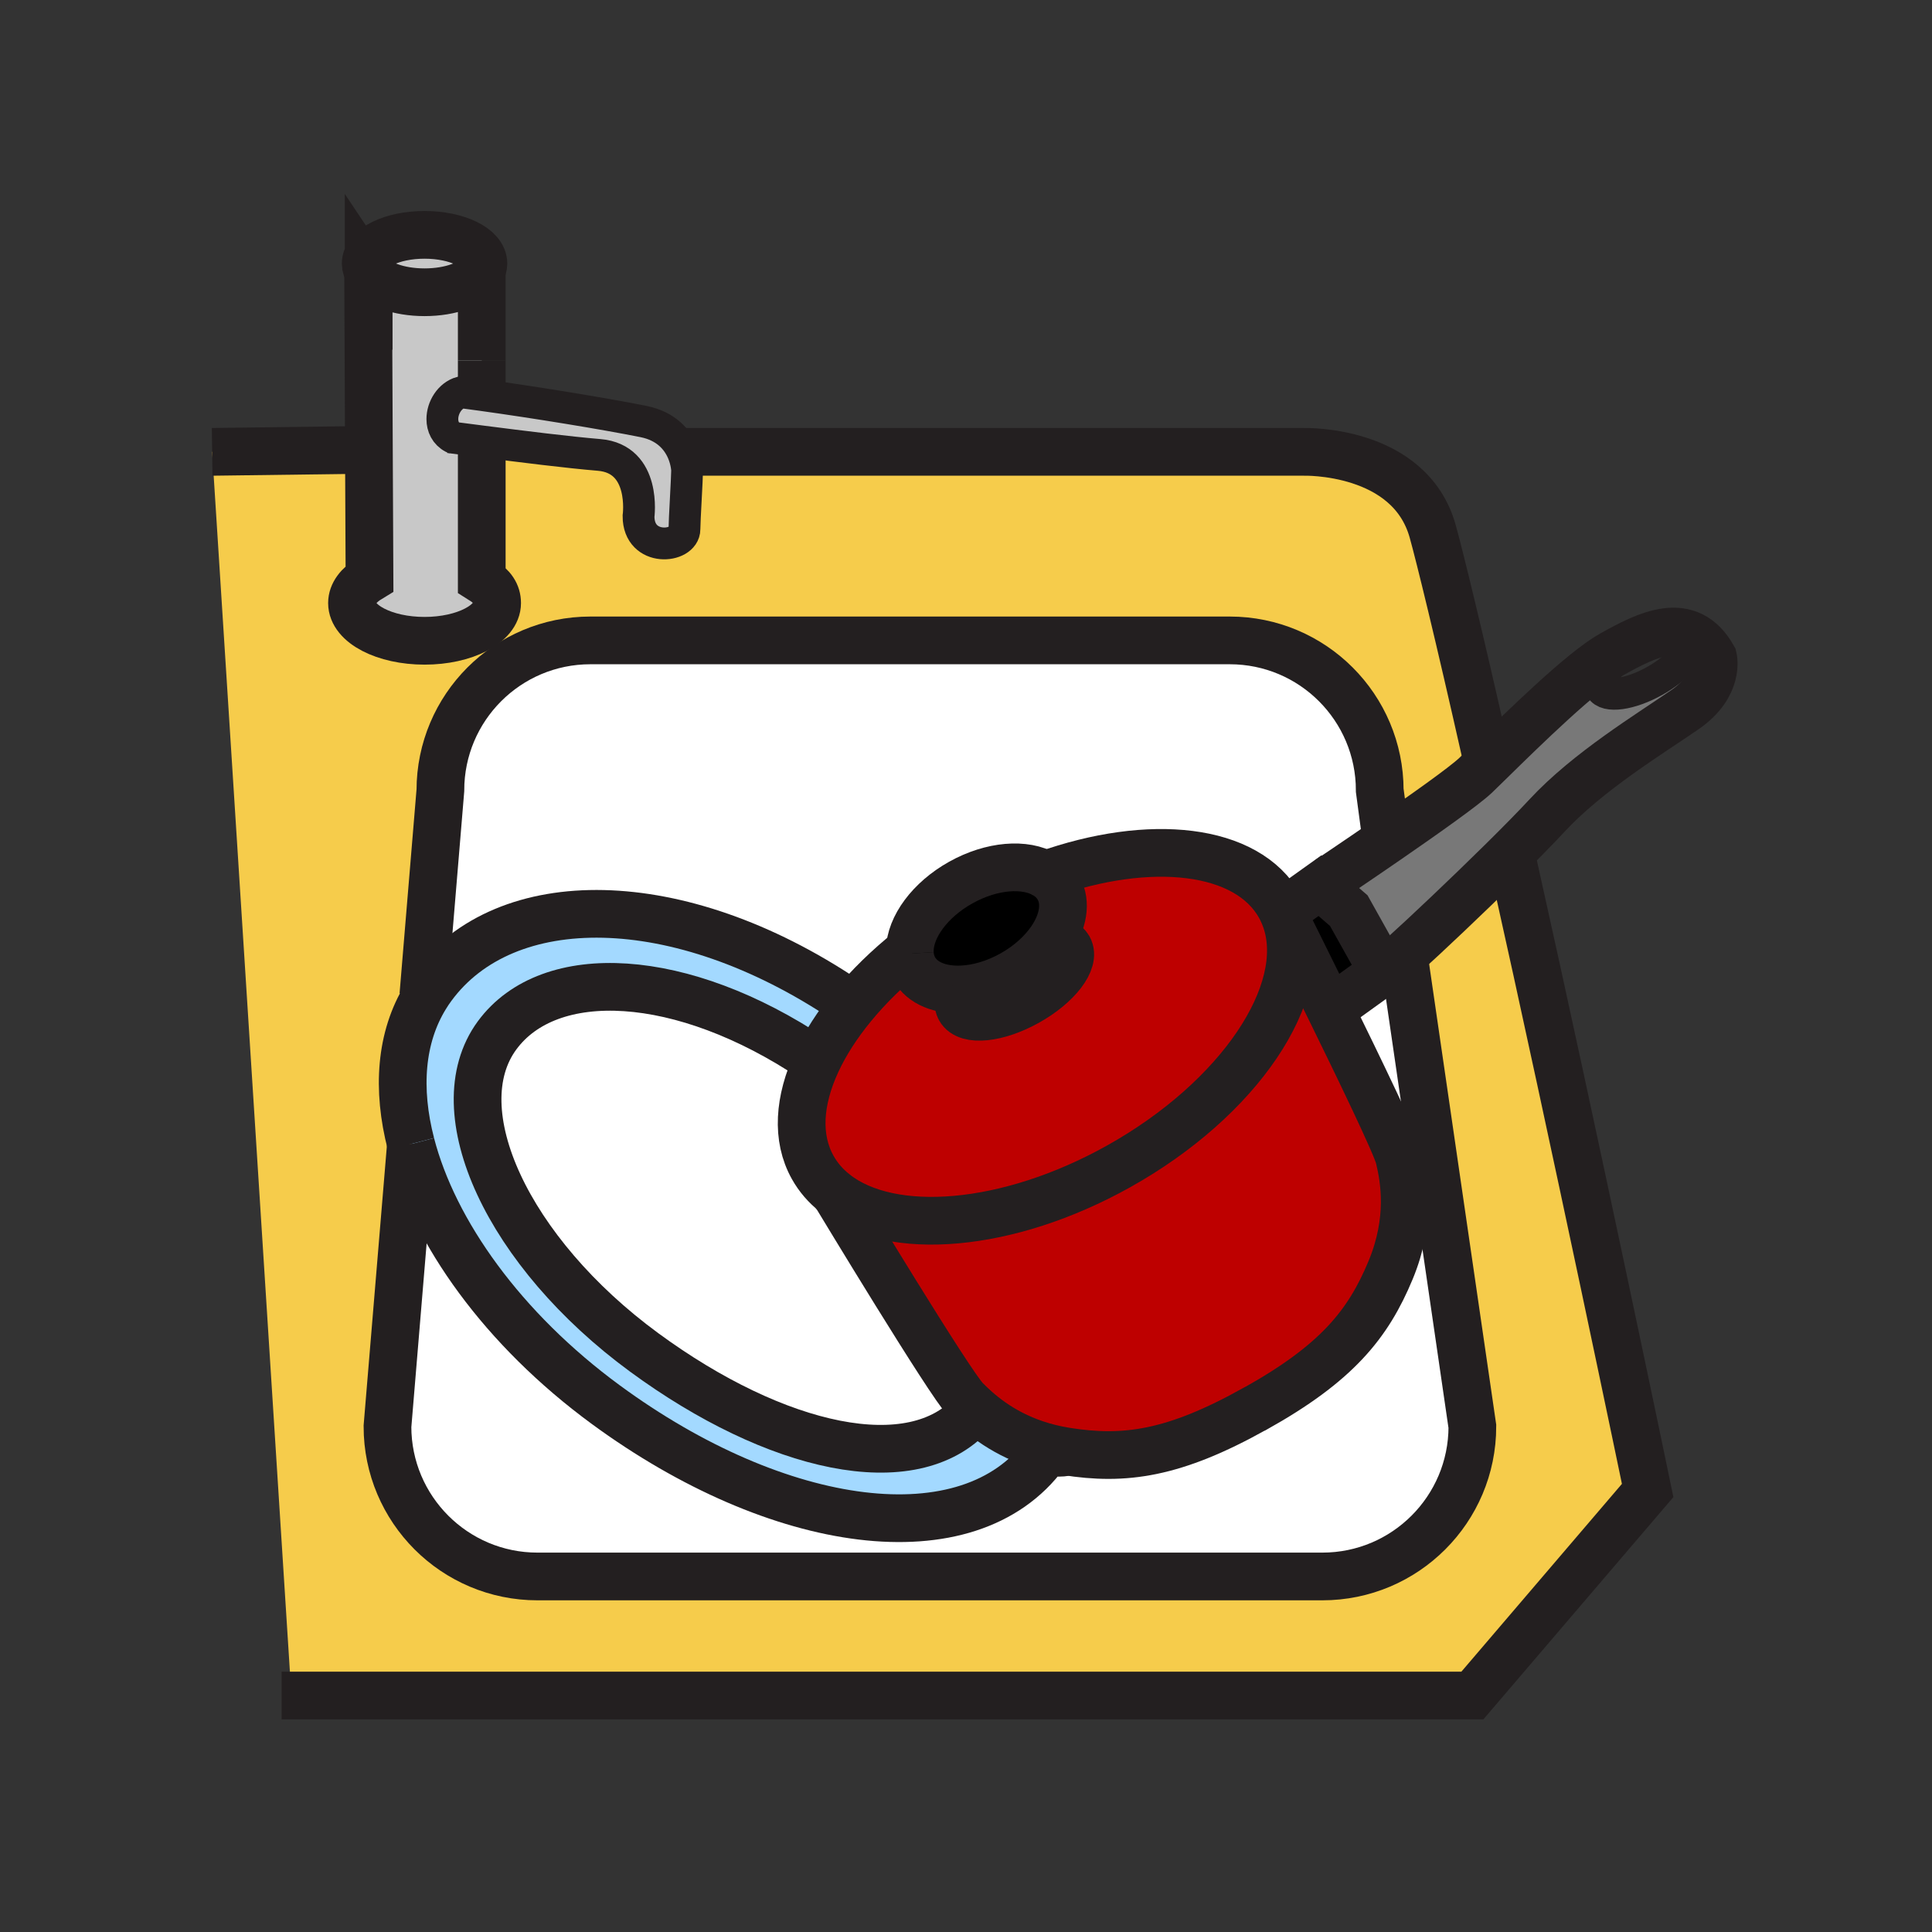 <svg enable-background="new 0 0 850.394 850.394" height="850.394" viewBox="0 0 850.394 850.394" width="850.394" xmlns="http://www.w3.org/2000/svg"><rect x="0" y="0" width="850.394" height="850.394" fill="#333333" stroke="none"/><path d="m743.42 281.3c-2.34-4.19-12.93-2.75-23.65 3.24-10.71 6-17.5 14.26-15.149 18.45 2.35 4.2 12.939 2.75 23.66-3.24 10.709-5.98 17.489-14.25 15.139-18.45zm-34.07 6.78c15.66-8.75 33.841-18.09 44.7 1.32 0 0 3.12 12.21-12.27 22.87-15.4 10.66-42.74 27.18-60.931 46.8-5.119 5.52-12.17 12.67-19.83 20.23-15.689 15.49-33.899 32.68-43.159 41.02-2.29 2.07-4.03 3.59-5.051 4.41l-4.39 2.45-14.74-26.36-11.85-10.23 2.729-3.16s12.221-8.18 26.16-17.8c15.8-10.89 33.83-23.63 38.811-28.38 1.609-1.54 3.97-3.86 6.859-6.69 13.922-13.66 40.012-39.23 52.962-46.48z" fill="#787878"/><path d="m725.24 656.05-77.16 90.26h-520.08v-4.31l-34.62-543.11 68.62-.89h.38l.26 56.63c-4.8 2.91-7.71 6.69-7.71 10.82 0 9.16 14.3 16.6 31.94 16.6s31.95-7.44 31.95-16.6c0-4.05-2.15-7.32-6.77-10.21v-59.52l.18-1.41c17.71 2.27 37.75 4.78 51.48 5.93 20.84 1.74 17.35 26.99 17.35 26.99 0 15.87 20.21 14 20.21 5.68 0-3.77 1.17-22.48 1.17-25.93 0 0-.08-3.71-1.97-8.09h273.36s46.58-1.45 56.78 34.94c3.01 10.79 11.46 45.16 23.39 98.17l2.39 2.56c-2.89 2.83-5.25 5.15-6.859 6.69-4.98 4.75-23.011 17.49-38.811 28.38l-.72-1.63-2.69-20.09c0-36.47-29.56-66.03-66.029-66.03h-281.411c-36.47 0-66.03 29.56-66.03 66.03l-7.5 90.189.96.591c-11.01 17.909-12.69 40.619-6.41 64.859v.021l-10.34 124.29c0 36.47 29.56 66.04 66.03 66.04h345.46c36.47 0 66.04-29.57 66.04-66.04l-30.22-207.54c9.26-8.34 27.47-25.53 43.159-41.02l4.981.7c27.57 123.31 59.24 276.05 59.24 276.05z" fill="#f6cc4b"/><path d="m186.34 438.1 7.5-90.189c0-36.47 29.56-66.03 66.03-66.03h281.41c36.47 0 66.029 29.56 66.029 66.03l2.691 20.089.72 1.63c-13.939 9.62-26.16 17.8-26.16 17.8l-2.729 3.16-.85-.74-13.2 9.43-3.84.71c-.2-.37-.391-.74-.601-1.11-14.359-25.69-57.14-30.27-103.24-13.85-.01-.01-.029-.02-.04-.03-8.79-5.2-23.51-4.17-37.18 3.48-13.63 7.62-22.21 19.58-22.42 29.76-9.74 7.779-18.21 16.1-25.2 24.609l-3.26-2.849c-73.5-49.22-149.59-49.52-181.79-5.65-1.04 1.41-2.01 2.86-2.91 4.341z" fill="#fff"/><path d="m283.51 595.26c-59.98-44.02-88.97-106.47-64.74-139.49 23.06-31.42 81.49-28.43 139.23 10.23l1.52 1.34c-7.92 17.03-9.1 33.47-1.8 46.51 2.45 4.391 5.73 8.16 9.71 11.301.01.02.01.02.01.02 1.72 2.84 50.66 83.91 57.6 90.91 1.33 1.34 2.88 2.84 4.68 4.43l-1.72 1.489c-26.14 29.37-86.42 15.87-144.49-26.74z" fill="#fff"/><path d="m402.4 426.43c3.59 6.42 11.53 9.511 20.97 9.07l.02.47c-1.66 3.09-2.06 5.92-.86 8.061 3.19 5.71 16.49 4.34 29.71-3.05 13.21-7.391 21.34-18 18.149-23.71-1.26-2.24-4.069-3.39-7.84-3.51l-.01-.01c5.43-7.89 7.02-16.36 3.39-22.85-1.359-2.44-3.359-4.4-5.83-5.87 46.101-16.42 88.881-11.84 103.24 13.85.21.37.4.74.601 1.11.829 1.63 1.54 3.31 2.13 5.03 10.81 31.69-20.431 78.62-73.66 108.36-48.86 27.32-100.34 31.28-124.97 11.79 0 0 0 0-.01-.02-3.98-3.141-7.26-6.91-9.71-11.301-7.3-13.04-6.12-29.479 1.8-46.51 3.77-8.13 9.08-16.39 15.74-24.49 6.99-8.51 15.46-16.83 25.2-24.609-.02.5-.01 1 .02 1.5.15 2.379.77 4.629 1.92 6.689z" fill="#be0000"/><path d="m358 466c-57.74-38.66-116.17-41.65-139.23-10.23-24.23 33.021 4.76 95.471 64.74 139.49 58.07 42.61 118.35 56.11 144.49 26.74l1.72-1.49c7.811 6.87 20.3 15.28 39.48 18.34-.79 1.261-8.311-.06-9.2 1.15-33.67 45.89-117.48 33.95-193.37-21.74-45.26-33.21-75.69-75.91-85.74-114.689v-.021c-6.28-24.24-4.6-46.95 6.41-64.859.9-1.48 1.87-2.931 2.91-4.341 32.2-43.87 108.29-43.57 181.79 5.65l3.26 2.85c-6.66 8.101-11.97 16.36-15.74 24.49z" fill="#a3d9ff"/><path d="m612.81 424.73c1.021-.82 2.761-2.34 5.051-4.41l30.22 207.541c0 36.47-29.57 66.04-66.04 66.04h-345.461c-36.47 0-66.03-29.57-66.03-66.04l10.34-124.29c10.05 38.779 40.48 81.479 85.74 114.689 75.89 55.69 159.7 67.63 193.37 21.74.89-1.21 8.41.11 9.2-1.15 25.71 4.11 47.49 1.181 83.17-18.76l.21-.07c35.68-19.949 49.57-36.97 59.54-61.029 9.14-22.061 6.12-39.771 3.74-49.53-1.36-5.57-17.36-38.75-30.86-66.25l3.23-.729 20.5-14.75-.311-.551z" fill="#fff"/><path d="m566.08 405.02s8.75 17.48 18.92 38.19c13.5 27.5 29.5 60.68 30.86 66.25 2.38 9.76 5.399 27.47-3.74 49.53-9.97 24.06-23.86 41.08-59.54 61.029l-.21.07c-35.68 19.94-57.46 22.87-83.17 18.76-19.181-3.06-31.67-11.47-39.48-18.34-1.8-1.59-3.35-3.09-4.68-4.43-6.94-7-55.88-88.07-57.6-90.91 24.63 19.49 76.11 15.53 124.97-11.79 53.229-29.74 84.47-76.67 73.66-108.36h.01z" fill="#be0000"/><path d="m462.55 413.76c3.771.12 6.58 1.27 7.84 3.51 3.19 5.71-4.939 16.32-18.149 23.71-13.221 7.39-26.52 8.76-29.71 3.05-1.2-2.141-.8-4.971.86-8.061l-.02-.47c6.92-.3 14.66-2.5 22.09-6.65 7.33-4.1 13.19-9.45 17.08-15.1z"/><path d="m460.1 385.03c2.471 1.47 4.471 3.43 5.83 5.87 3.63 6.49 2.04 14.96-3.39 22.85-3.89 5.65-9.75 11-17.08 15.1-7.43 4.15-15.17 6.351-22.09 6.65-9.44.44-17.38-2.65-20.97-9.07-1.15-2.06-1.77-4.31-1.92-6.689-.03-.5-.04-1-.02-1.5.21-10.18 8.79-22.14 22.42-29.76 13.67-7.65 28.39-8.68 37.18-3.48.01.009.03.019.04.029z"/><path d="m608.42 427.18.311.551-20.5 14.75-3.231.729c-10.17-20.71-18.92-38.19-18.92-38.19h-.01c-.59-1.72-1.301-3.4-2.13-5.03l3.84-.71 13.2-9.43.85.74 11.85 10.23z"/><path d="m300.47 198.89c1.89 4.38 1.97 8.09 1.97 8.09 0 3.45-1.17 22.16-1.17 25.93 0 8.32-20.21 10.19-20.21-5.68 0 0 3.49-25.25-17.35-26.99-13.73-1.15-33.77-3.66-51.48-5.93-4.46-.58-8.77-1.13-12.79-1.65-3.29-1.7-4.73-4.86-4.73-8.2 0-5 3.23-10.39 8.29-11.81 2.84.37 5.81.77 8.89 1.2 23.8 3.3 53.65 8.15 71.35 11.69 10.2 2.04 14.98 8.17 17.23 13.35z" fill="#c8c8c8"/><path d="m212.78 116c0 1.32-.41 2.59-1.18 3.79-3.3 5.13-13.13 8.85-24.73 8.85-11.49 0-21.23-3.65-24.61-8.7-.84-1.24-1.29-2.56-1.29-3.94 0-6.98 11.59-12.63 25.9-12.63s25.91 5.65 25.91 12.63z" fill="#c8c8c8"/><path d="m199.44 192.66c4.02.52 8.33 1.07 12.79 1.65l-.18 1.41v59.52c4.62 2.89 6.77 6.16 6.77 10.21 0 9.16-14.31 16.6-31.95 16.6s-31.94-7.44-31.94-16.6c0-4.13 2.91-7.91 7.71-10.82l-.26-56.63-.35-77.9.23-.16c3.38 5.05 13.12 8.7 24.61 8.7 11.6 0 21.43-3.72 24.73-8.85l.45.31v31.47 7.07 14.03l-.16 1.18c-3.08-.43-6.05-.83-8.89-1.2-5.06 1.42-8.29 6.81-8.29 11.81 0 3.34 1.44 6.5 4.73 8.2z" fill="#c8c8c8"/><g fill="none"><path d="m180.89 503.55c-6.28-24.24-4.6-46.95 6.41-64.859.9-1.48 1.87-2.931 2.91-4.341 32.2-43.87 108.29-43.57 181.79 5.65" stroke="#231f20" stroke-width="21"/><path d="m469.2 638.85c-.79 1.261-8.311-.06-9.2 1.15-33.67 45.89-117.48 33.95-193.37-21.74-45.26-33.21-75.69-75.91-85.74-114.689" stroke="#231f20" stroke-width="21"/><path d="m428 622c-26.14 29.37-86.42 15.87-144.49-26.74-59.98-44.02-88.97-106.47-64.74-139.49 23.06-31.42 81.49-28.43 139.23 10.23" stroke="#231f20" stroke-width="21"/><path d="m617.35 416.84.511 3.48 30.22 207.541c0 36.47-29.57 66.04-66.04 66.04h-345.461c-36.47 0-66.03-29.57-66.03-66.04l10.34-124.29v-.021" stroke="#231f20" stroke-width="21"/><path d="m186.34 438.1 7.5-90.189c0-36.47 29.56-66.03 66.03-66.03h281.41c36.47 0 66.029 29.56 66.029 66.03l2.691 20.089" stroke="#231f20" stroke-width="21"/><path d="m666 380c27.57 123.31 59.24 276.05 59.24 276.05l-77.16 90.26h-520.08-4.04" stroke="#231f20" stroke-width="21"/><path d="m300.45 198.89h.02 273.36s46.58-1.45 56.78 34.94c3.01 10.79 11.46 45.16 23.39 98.17" stroke="#231f20" stroke-width="21"/><path d="m93.38 198.89 68.62-.89" stroke="#231f20" stroke-width="21"/><path d="m367.43 525.15c-.03-.04-.04-.061-.04-.061" stroke="#231f20" stroke-width="21"/><path d="m566.08 405.02s8.75 17.48 18.92 38.19c13.5 27.5 29.5 60.68 30.86 66.25 2.38 9.76 5.399 27.47-3.74 49.53-9.97 24.06-23.86 41.08-59.54 61.029l-.21.07c-35.68 19.94-57.46 22.87-83.17 18.76-19.181-3.06-31.67-11.47-39.48-18.34-1.8-1.59-3.35-3.09-4.68-4.43-6.94-7-55.88-88.07-57.6-90.91" stroke="#231f20" stroke-width="21"/><path d="m458.63 385.55c.49-.18.98-.36 1.47-.52 46.101-16.42 88.881-11.84 103.24 13.85.21.37.4.74.601 1.11.829 1.63 1.54 3.31 2.13 5.03 10.81 31.69-20.431 78.62-73.66 108.36-48.86 27.32-100.34 31.28-124.97 11.79 0 0 0 0-.01-.02-3.98-3.141-7.26-6.91-9.71-11.301-7.3-13.04-6.12-29.479 1.8-46.51 3.77-8.13 9.08-16.39 15.74-24.49 6.99-8.51 15.46-16.83 25.2-24.609" stroke="#231f20" stroke-width="21"/><path d="m460.06 385c.011.01.03.02.04.03 2.471 1.47 4.471 3.43 5.83 5.87 3.63 6.49 2.04 14.96-3.39 22.85-3.89 5.65-9.75 11-17.08 15.1-7.43 4.15-15.17 6.351-22.09 6.65-9.44.44-17.38-2.65-20.97-9.07-1.15-2.06-1.77-4.31-1.92-6.689" stroke="#231f20" stroke-width="21"/><path d="m400.48 419.74c-.03-.5-.04-1-.02-1.5.21-10.18 8.79-22.14 22.42-29.76 13.67-7.65 28.39-8.68 37.18-3.48" stroke="#231f20" stroke-width="21"/><path d="m462.55 413.76c3.771.12 6.58 1.27 7.84 3.51 3.19 5.71-4.939 16.32-18.149 23.71-13.221 7.39-26.52 8.76-29.71 3.05-1.2-2.141-.8-4.971.86-8.061" stroke="#231f20" stroke-width="21"/><path d="m567.78 399.28 13.2-9.43.85.74 11.85 10.23 14.74 26.36.31.55-20.5 14.75" stroke="#231f20" stroke-width="21"/><path d="m584.56 387.43s12.221-8.18 26.16-17.8c15.8-10.89 33.83-23.63 38.811-28.38 1.609-1.54 3.97-3.86 6.859-6.69 13.92-13.66 40.011-39.23 52.96-46.48 15.66-8.75 33.841-18.09 44.7 1.32 0 0 3.12 12.21-12.27 22.87-15.4 10.66-42.74 27.18-60.931 46.8-5.119 5.52-12.17 12.67-19.83 20.23-15.689 15.49-33.899 32.68-43.159 41.02-2.29 2.07-4.03 3.59-5.051 4.41" stroke="#231f20" stroke-width="21"/><path d="m743.42 281.3c2.35 4.2-4.43 12.47-15.14 18.45-10.721 5.99-21.311 7.44-23.66 3.24-2.351-4.19 4.439-12.45 15.149-18.45 10.721-5.99 21.311-7.43 23.651-3.24z" stroke="#231f20" stroke-width="14"/><path d="m212.05 158.64v14.03" stroke="#231f20" stroke-width="21"/><path d="m212.05 120.1v31.47 7.07" stroke="#231f20" stroke-width="21"/><path d="m162.26 119.94c-.84-1.24-1.29-2.56-1.29-3.94 0-6.98 11.59-12.63 25.9-12.63s25.91 5.65 25.91 12.63c0 1.32-.41 2.59-1.18 3.79-3.3 5.13-13.13 8.85-24.73 8.85-11.49 0-21.23-3.65-24.61-8.7z" stroke="#231f20" stroke-width="21"/><path d="m197.66 192.44c.59.07 1.18.15 1.78.22 4.02.52 8.33 1.07 12.79 1.65 17.71 2.27 37.75 4.78 51.48 5.93 20.84 1.74 17.35 26.99 17.35 26.99 0 15.87 20.21 14 20.21 5.68 0-3.77 1.17-22.48 1.17-25.93 0 0-.08-3.71-1.97-8.09-2.25-5.18-7.03-11.31-17.23-13.35-17.7-3.54-47.55-8.39-71.35-11.69-3.08-.43-6.05-.83-8.89-1.2-5.06 1.42-8.29 6.81-8.29 11.81 0 3.34 1.44 6.5 4.73 8.2.3.17.6.31.93.44" stroke="#231f20" stroke-width="14"/><path d="m212.05 195.72v59.52c4.62 2.89 6.77 6.16 6.77 10.21 0 9.16-14.31 16.6-31.95 16.6s-31.94-7.44-31.94-16.6c0-4.13 2.91-7.91 7.71-10.82l-.26-56.63-.35-77.9" stroke="#231f20" stroke-width="21"/><path d="m0 0h850.394v850.394h-850.394z"/></g></svg>